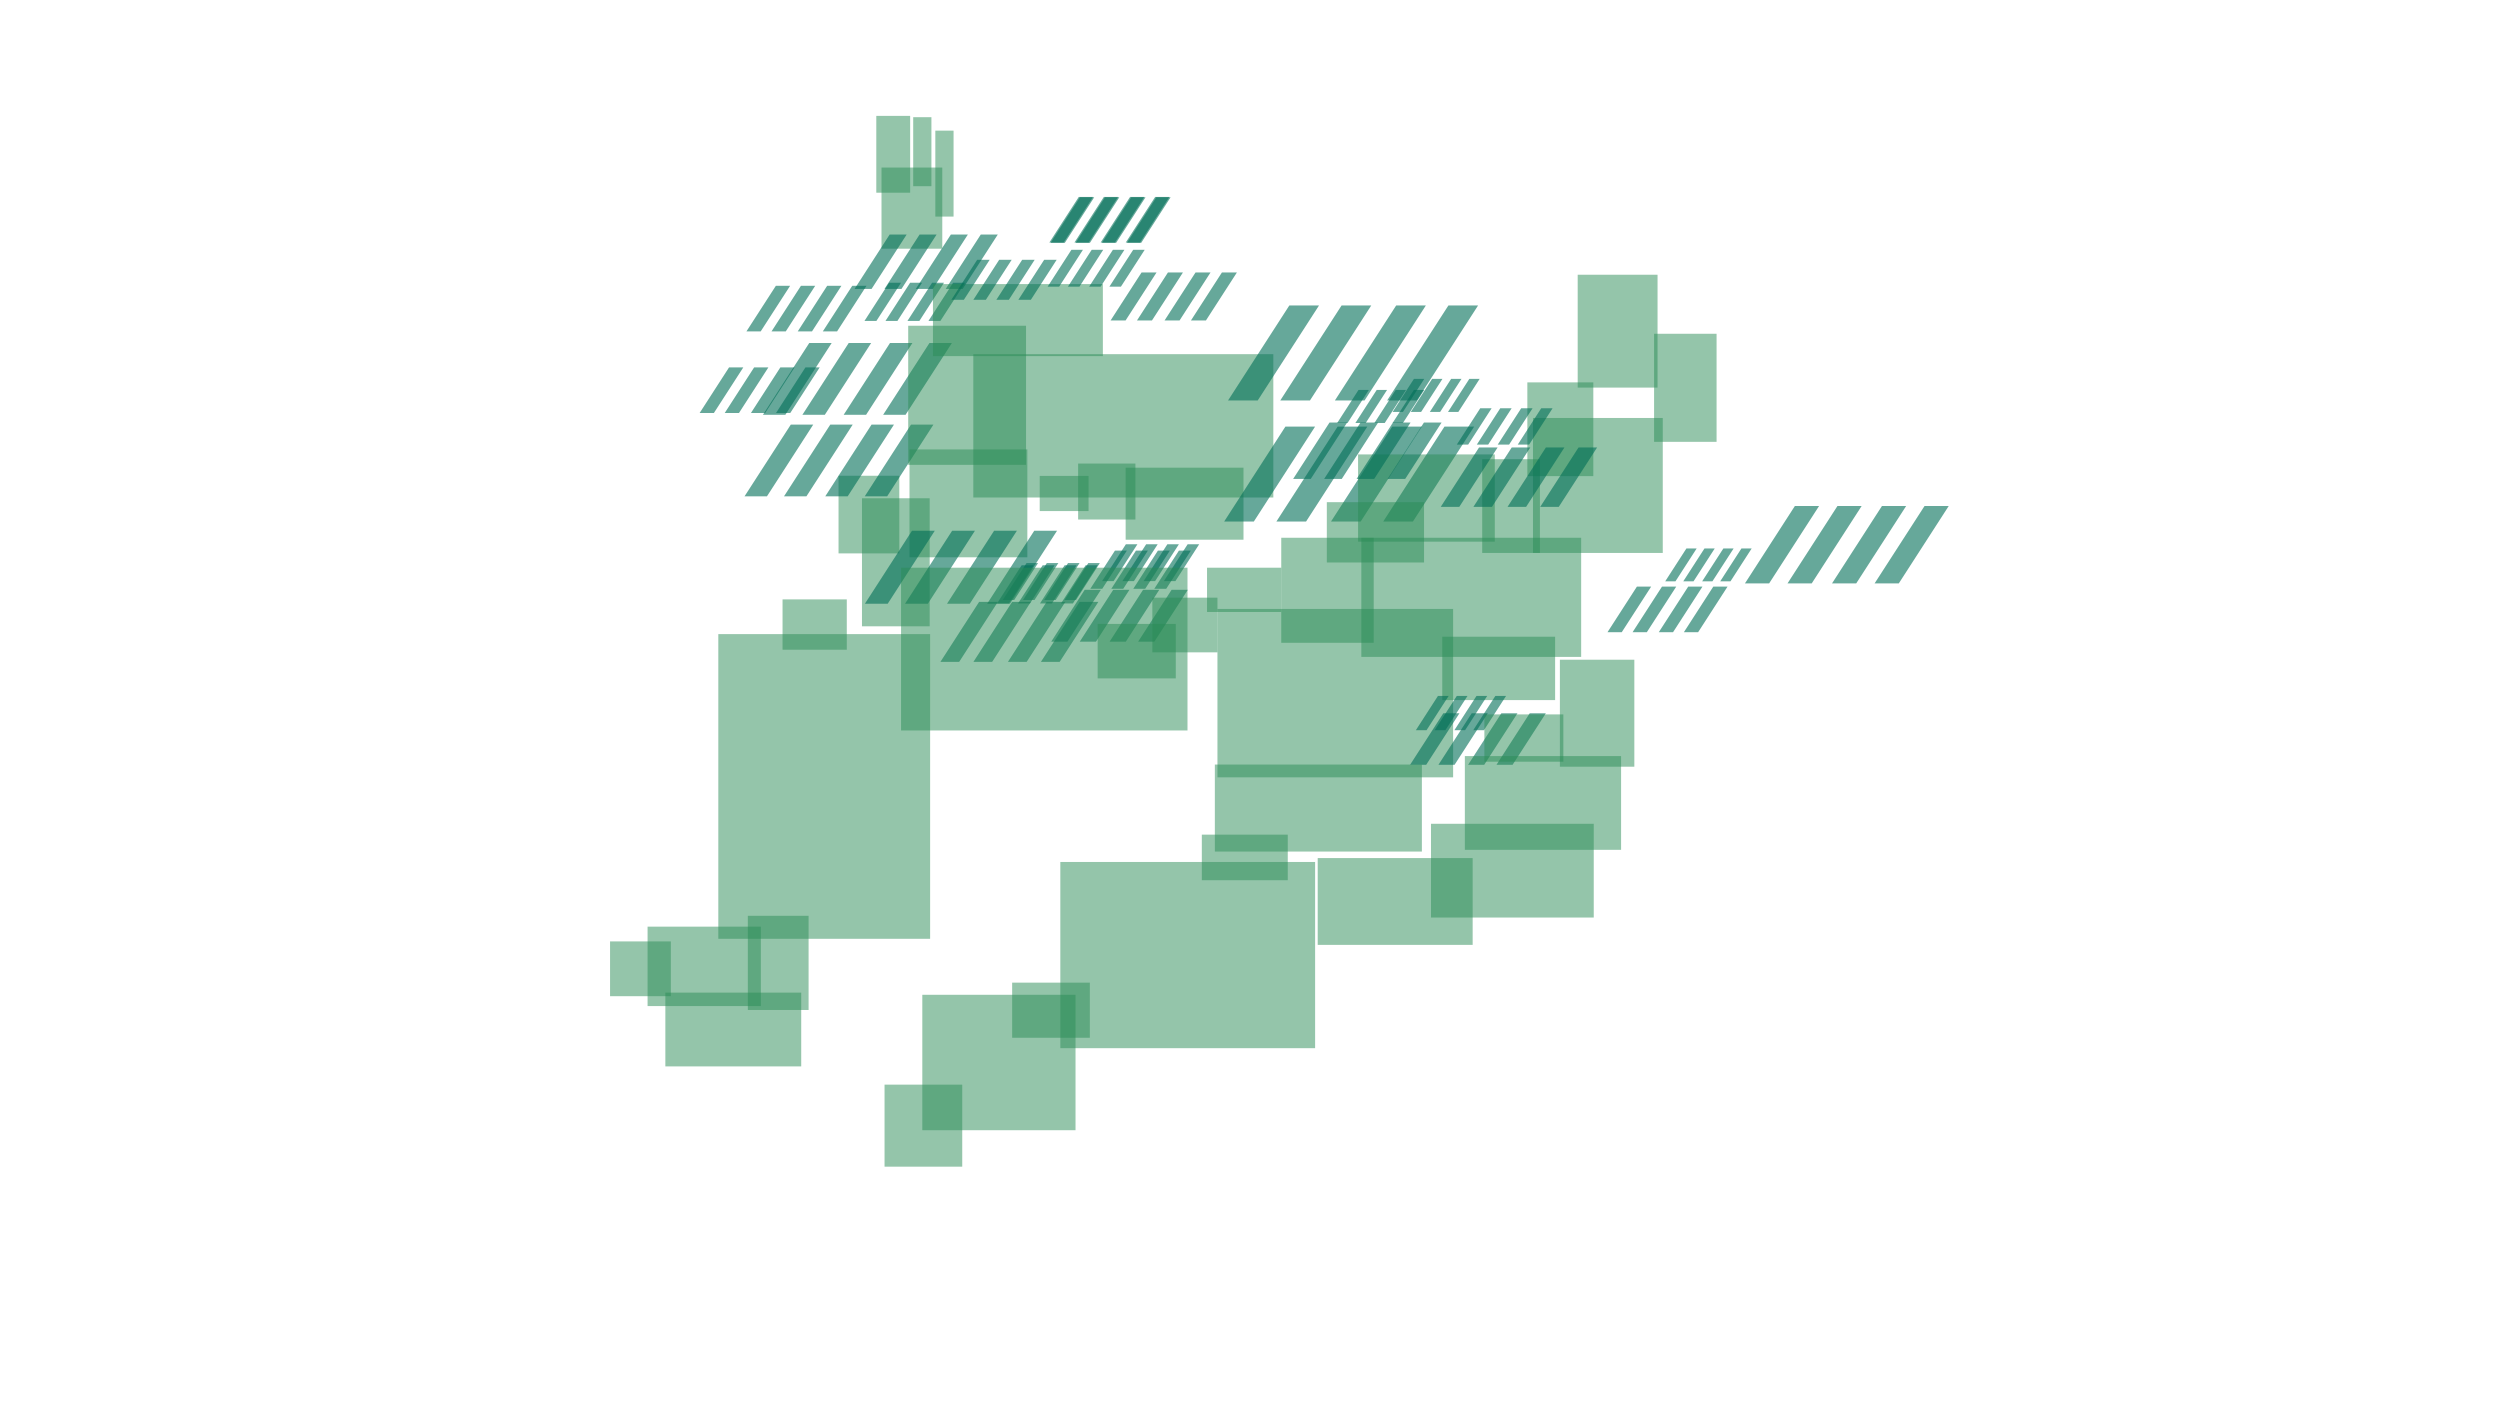 <?xml version="1.0" encoding="iso-8859-1"?>
<!-- Generator: Adobe Illustrator 13.0.0, SVG Export Plug-In . SVG Version: 6.00 Build 14948)  -->
<!DOCTYPE svg PUBLIC "-//W3C//DTD SVG 1.1//EN" "http://www.w3.org/Graphics/SVG/1.1/DTD/svg11.dtd">
<svg version="1.1" xmlns="http://www.w3.org/2000/svg" xmlns:xlink="http://www.w3.org/1999/xlink" x="0px" y="0px" width="960px"
	 height="540px" viewBox="0 0 960 540" style="enable-background:new 0 0 960 540;" xml:space="preserve">
<g id="holder">
	<rect style="opacity:0;fill:#FFFF57;" width="960" height="540"/>
</g>
<g id="seq2BforearmLT">
	<g id="seq2BhandLT">
		<polygon style="opacity:0.5;fill:#2A8C57;" points="361.834,95.5 361.834,95.5 338.5,95.5 338.5,95.5 338.5,64.335 338.5,64.335 
			361.834,64.335 361.834,64.335 		"/>
		<polygon style="opacity:0.5;fill:#2A8C57;" points="349.5,74 349.5,74 336.5,74 336.5,74 336.5,44.5 336.5,44.5 349.5,44.5 
			349.5,44.5 		"/>
		<polygon style="opacity:0.5;fill:#2A8C57;" points="357.666,71.5 357.666,71.5 350.667,71.5 350.667,71.5 350.667,45 350.667,45 
			357.666,45 357.666,45 		"/>
		<polygon style="opacity:0.5;fill:#2A8C57;" points="366.166,83.167 366.166,83.167 359.166,83.167 359.166,83.167 359.166,50.167 
			359.166,50.167 366.166,50.167 366.166,50.167 		"/>
		<polygon style="opacity:0.5;fill:#2A8C57;" points="357,240.5 357,240.5 331,240.5 331,240.5 331,191.335 331,191.335 
			357,191.335 357,191.335 		"/>
		<polygon style="opacity:0.5;fill:#2A8C57;" points="345.334,212.5 345.334,212.5 322,212.5 322,212.5 322,182.688 322,182.688 
			345.334,182.688 345.334,182.688 		"/>
	</g>
	<g id="seq2BfarmLTumrk">
		<polygon style="opacity:0.6;fill:#006F57;" points="292.107,127.253 286.637,127.253 297.933,109.742 303.406,109.742 		"/>
		<polygon style="opacity:0.6;fill:#006F57;" points="301.739,127.253 296.268,127.253 307.564,109.742 313.038,109.742 		"/>
		<polygon style="opacity:0.6;fill:#006F57;" points="311.809,127.253 306.336,127.253 317.634,109.742 323.105,109.742 		"/>
		<polygon style="opacity:0.6;fill:#006F57;" points="321.439,127.253 315.968,127.253 327.264,109.742 332.736,109.742 		"/>
		<polygon style="opacity:0.6;fill:#006F57;" points="294.508,190.593 285.898,190.593 303.676,163.035 312.288,163.035 		"/>
		<polygon style="opacity:0.6;fill:#006F57;" points="309.666,190.593 301.054,190.593 318.833,163.035 327.447,163.035 		"/>
		<polygon style="opacity:0.6;fill:#006F57;" points="325.512,190.593 316.899,190.593 334.68,163.035 343.291,163.035 		"/>
		<polygon style="opacity:0.6;fill:#006F57;" points="340.668,190.593 332.058,190.593 349.835,163.035 358.447,163.035 		"/>
		<polygon style="opacity:0.6;fill:#006F57;" points="274.131,158.59 268.659,158.59 279.955,141.079 285.429,141.079 		"/>
		<polygon style="opacity:0.6;fill:#006F57;" points="283.762,158.59 278.29,158.59 289.588,141.079 295.061,141.079 		"/>
		<polygon style="opacity:0.6;fill:#006F57;" points="293.831,158.59 288.359,158.59 299.656,141.079 305.129,141.079 		"/>
		<polygon style="opacity:0.6;fill:#006F57;" points="303.462,158.59 297.99,158.59 309.287,141.079 314.76,141.079 		"/>
		<polygon style="opacity:0.6;fill:#006F57;" points="301.576,159.279 292.967,159.279 310.744,131.721 319.356,131.721 		"/>
		<polygon style="opacity:0.6;fill:#006F57;" points="316.734,159.279 308.122,159.279 325.901,131.721 334.516,131.721 		"/>
		<polygon style="opacity:0.6;fill:#006F57;" points="332.58,159.279 323.968,159.279 341.748,131.721 350.359,131.721 		"/>
		<polygon style="opacity:0.6;fill:#006F57;" points="347.736,159.279 339.126,159.279 356.903,131.721 365.516,131.721 		"/>
		<polygon style="opacity:0.6;fill:#006F57;" points="336.544,123.234 331.961,123.234 341.422,108.569 346.006,108.569 		"/>
		<polygon style="opacity:0.6;fill:#006F57;" points="344.61,123.234 340.027,123.234 349.489,108.569 354.073,108.569 		"/>
		<polygon style="opacity:0.6;fill:#006F57;" points="353.043,123.234 348.46,123.234 357.922,108.569 362.506,108.569 		"/>
		<polygon style="opacity:0.6;fill:#006F57;" points="361.109,123.234 356.527,123.234 365.987,108.569 370.571,108.569 		"/>
		<polygon style="opacity:0.6;fill:#006F57;" points="334.684,110.941 328.156,110.941 341.634,90.048 348.164,90.048 		"/>
		<polygon style="opacity:0.6;fill:#006F57;" points="346.176,110.941 339.646,110.941 353.125,90.048 359.656,90.048 		"/>
		<polygon style="opacity:0.6;fill:#006F57;" points="358.189,110.941 351.66,110.941 365.14,90.048 371.668,90.048 		"/>
		<polygon style="opacity:0.6;fill:#006F57;" points="369.68,110.941 363.151,110.941 376.629,90.048 383.159,90.048 		"/>
		<polygon style="opacity:0.6;fill:#006F57;" points="408.424,93.134 402.951,93.134 414.248,75.623 419.721,75.623 		"/>
		<polygon style="opacity:0.6;fill:#006F57;" points="418.055,93.134 412.582,93.134 423.88,75.623 429.354,75.623 		"/>
		<polygon style="opacity:0.6;fill:#006F57;" points="428.123,93.134 422.651,93.134 433.949,75.623 439.421,75.623 		"/>
		<polygon style="opacity:0.6;fill:#006F57;" points="437.754,93.134 432.283,93.134 443.579,75.623 449.053,75.623 		"/>
		<polygon style="opacity:0.6;fill:#006F57;" points="387.441,231.723 382.858,231.723 392.319,217.058 396.903,217.058 		"/>
		<polygon style="opacity:0.6;fill:#006F57;" points="395.508,231.723 390.925,231.723 400.387,217.058 404.971,217.058 		"/>
		<polygon style="opacity:0.6;fill:#006F57;" points="403.94,231.723 399.357,231.723 408.819,217.058 413.402,217.058 		"/>
		<polygon style="opacity:0.6;fill:#006F57;" points="412.007,231.723 407.424,231.723 416.885,217.058 421.469,217.058 		"/>
		<polygon style="opacity:0.6;fill:#006F57;" points="423.256,226.103 418.672,226.103 428.133,211.438 432.717,211.438 		"/>
		<polygon style="opacity:0.6;fill:#006F57;" points="431.322,226.103 426.738,226.103 436.2,211.438 440.785,211.438 		"/>
		<polygon style="opacity:0.6;fill:#006F57;" points="439.754,226.103 435.172,226.103 444.633,211.438 449.217,211.438 		"/>
		<polygon style="opacity:0.6;fill:#006F57;" points="447.82,226.103 443.238,226.103 452.699,211.438 457.283,211.438 		"/>
	</g>
</g>
<g id="seq2Bhead">
	<polygon style="opacity:0.5;fill:#2A8C57;" points="607.167,252.25 607.167,252.25 522.75,252.25 522.75,252.25 522.75,206.5 
		522.75,206.5 607.167,206.5 607.167,206.5 	"/>
	<polygon style="opacity:0.5;fill:#2A8C57;" points="597.166,268.834 597.166,268.834 553.833,268.834 553.833,268.834 
		553.833,244.5 553.833,244.5 597.166,244.5 597.166,244.5 	"/>
	<polygon style="opacity:0.5;fill:#2A8C57;" points="636.5,148.834 636.5,148.834 605.833,148.834 605.833,148.834 605.833,105.5 
		605.833,105.5 636.5,105.5 636.5,105.5 	"/>
	<polygon style="opacity:0.5;fill:#2A8C57;" points="611.833,182.834 611.833,182.834 586.5,182.834 586.5,182.834 586.5,146.834 
		586.5,146.834 611.833,146.834 611.833,146.834 	"/>
	<polygon style="opacity:0.5;fill:#2A8C57;" points="591.333,212.334 591.333,212.334 569.166,212.334 569.166,212.334 
		569.166,176.334 569.166,176.334 591.333,176.334 591.333,176.334 	"/>
	<polygon style="opacity:0.5;fill:#2A8C57;" points="638.5,212.334 638.5,212.334 588.666,212.334 588.666,212.334 588.666,160.5 
		588.666,160.5 638.5,160.5 638.5,160.5 	"/>
	<polygon style="opacity:0.5;fill:#2A8C57;" points="659.166,169.667 659.166,169.667 635.166,169.667 635.166,169.667 
		635.166,128.167 635.166,128.167 659.166,128.167 659.166,128.167 	"/>
	<g id="seq2Bheadunmrk">
		<polygon style="opacity:0.6;fill:#006F57;" points="622.756,242.756 617.284,242.756 628.581,225.245 634.054,225.245 		"/>
		<polygon style="opacity:0.6;fill:#006F57;" points="632.388,242.756 626.915,242.756 638.213,225.245 643.686,225.245 		"/>
		<polygon style="opacity:0.6;fill:#006F57;" points="642.456,242.756 636.984,242.756 648.281,225.245 653.754,225.245 		"/>
		<polygon style="opacity:0.6;fill:#006F57;" points="652.087,242.756 646.615,242.756 657.912,225.245 663.385,225.245 		"/>
		<polygon style="opacity:0.6;fill:#006F57;" points="643.377,223.232 639.436,223.232 647.571,210.622 651.514,210.622 		"/>
		<polygon style="opacity:0.6;fill:#006F57;" points="650.313,223.232 646.372,223.232 654.508,210.622 658.45,210.622 		"/>
		<polygon style="opacity:0.6;fill:#006F57;" points="657.564,223.232 653.623,223.232 661.76,210.622 665.701,210.622 		"/>
		<polygon style="opacity:0.6;fill:#006F57;" points="664.5,223.232 660.561,223.232 668.695,210.622 672.637,210.622 		"/>
		<polygon style="opacity:0.6;fill:#006F57;" points="679.348,224.027 670.061,224.027 689.234,194.303 698.526,194.303 		"/>
		<polygon style="opacity:0.6;fill:#006F57;" points="695.697,224.027 686.406,224.027 705.585,194.303 714.873,194.303 		"/>
		<polygon style="opacity:0.6;fill:#006F57;" points="712.787,224.027 703.499,224.027 722.675,194.303 731.963,194.303 		"/>
		<polygon style="opacity:0.6;fill:#006F57;" points="729.135,224.027 719.846,224.027 739.021,194.303 748.312,194.303 		"/>
	</g>
</g>
<g id="seq2barmLT">
	<polygon style="opacity:0.5;fill:#2A8C57;" points="477.5,207.25 477.5,207.25 432.251,207.25 432.251,207.25 432.251,179.586 
		432.251,179.586 477.5,179.586 477.5,179.586 	"/>
	<polygon style="opacity:0.5;fill:#2A8C57;" points="418,196.25 418,196.25 399.251,196.25 399.251,196.25 399.251,182.75 
		399.251,182.75 418,182.75 418,182.75 	"/>
	<polygon style="opacity:0.5;fill:#2A8C57;" points="436,199.5 436,199.5 414.001,199.5 414.001,199.5 414.001,178 414.001,178 
		436,178 436,178 	"/>
	<polygon style="opacity:0.5;fill:#2A8C57;" points="488.957,191.043 488.957,191.043 373.751,191.043 373.751,191.043 373.751,136 
		373.751,136 488.957,136 488.957,136 	"/>
	<polygon style="opacity:0.5;fill:#2A8C57;" points="394.5,214 394.5,214 349.251,214 349.251,214 349.251,172.586 349.251,172.586 
		394.5,172.586 394.5,172.586 	"/>
	<polygon style="opacity:0.5;fill:#2A8C57;" points="394,178.5 394,178.5 348.751,178.5 348.751,178.5 348.751,125.086 
		348.751,125.086 394,125.086 394,125.086 	"/>
	<polygon style="opacity:0.5;fill:#2A8C57;" points="423.5,136.75 423.5,136.75 358.251,136.75 358.251,136.75 358.251,109.086 
		358.251,109.086 423.5,109.086 423.5,109.086 	"/>
	<g id="seq2BarmLTunmrk">
		<polygon style="opacity:0.6;fill:#006F57;" points="408.887,93.256 403.416,93.256 414.712,75.745 420.186,75.745 		"/>
		<polygon style="opacity:0.6;fill:#006F57;" points="418.519,93.256 413.047,93.256 424.344,75.745 429.817,75.745 		"/>
		<polygon style="opacity:0.6;fill:#006F57;" points="428.588,93.256 423.115,93.256 434.413,75.745 439.885,75.745 		"/>
		<polygon style="opacity:0.6;fill:#006F57;" points="438.219,93.256 432.747,93.256 444.043,75.745 449.516,75.745 		"/>
		<polygon style="opacity:0.6;fill:#006F57;" points="432.225,123.054 426.468,123.054 438.353,104.632 444.11,104.632 		"/>
		<polygon style="opacity:0.6;fill:#006F57;" points="442.357,123.054 436.6,123.054 448.486,104.632 454.244,104.632 		"/>
		<polygon style="opacity:0.6;fill:#006F57;" points="452.95,123.054 447.193,123.054 459.079,104.632 464.836,104.632 		"/>
		<polygon style="opacity:0.6;fill:#006F57;" points="463.082,123.054 457.326,123.054 469.21,104.632 474.968,104.632 		"/>
		<polygon style="opacity:0.6;fill:#006F57;" points="370.117,115.133 365.317,115.133 375.227,99.774 380.026,99.774 		"/>
		<polygon style="opacity:0.6;fill:#006F57;" points="378.565,115.133 373.765,115.133 383.674,99.774 388.475,99.774 		"/>
		<polygon style="opacity:0.6;fill:#006F57;" points="387.396,115.133 382.597,115.133 392.506,99.774 397.305,99.774 		"/>
		<polygon style="opacity:0.6;fill:#006F57;" points="395.843,115.133 391.044,115.133 400.952,99.774 405.753,99.774 		"/>
		<polygon style="opacity:0.6;fill:#006F57;" points="482.967,153.777 471.57,153.777 495.098,117.309 506.496,117.309 		"/>
		<polygon style="opacity:0.6;fill:#006F57;" points="503.027,153.777 491.627,153.777 515.155,117.309 526.555,117.309 		"/>
		<polygon style="opacity:0.6;fill:#006F57;" points="523.994,153.777 512.599,153.777 536.125,117.309 547.521,117.309 		"/>
		<polygon style="opacity:0.6;fill:#006F57;" points="544.052,153.777 532.656,153.777 556.181,117.309 567.58,117.309 		"/>
		<polygon style="opacity:0.6;fill:#006F57;" points="406.714,110.08 402.289,110.08 411.425,95.92 415.85,95.92 		"/>
		<polygon style="opacity:0.6;fill:#006F57;" points="414.502,110.08 410.077,110.08 419.213,95.92 423.639,95.92 		"/>
		<polygon style="opacity:0.6;fill:#006F57;" points="422.645,110.08 418.22,110.08 427.355,95.92 431.781,95.92 		"/>
		<polygon style="opacity:0.6;fill:#006F57;" points="430.432,110.08 426.008,110.08 435.144,95.92 439.568,95.92 		"/>
		<polygon style="opacity:0.6;fill:#006F57;" points="409.891,246.411 403.663,246.411 416.518,226.484 422.745,226.484 		"/>
		<polygon style="opacity:0.6;fill:#006F57;" points="420.85,246.411 414.621,246.411 427.479,226.484 433.704,226.484 		"/>
		<polygon style="opacity:0.6;fill:#006F57;" points="432.307,246.411 426.08,246.411 438.935,226.484 445.161,226.484 		"/>
		<polygon style="opacity:0.6;fill:#006F57;" points="443.266,246.411 437.039,246.411 449.894,226.484 456.121,226.484 		"/>
		<polygon style="opacity:0.6;fill:#006F57;" points="368.329,254.146 361.128,254.146 375.991,231.105 383.191,231.105 		"/>
		<polygon style="opacity:0.6;fill:#006F57;" points="381,254.146 373.799,254.146 388.665,231.105 395.863,231.105 		"/>
		<polygon style="opacity:0.6;fill:#006F57;" points="394.248,254.146 387.049,254.146 401.911,231.105 409.111,231.105 		"/>
		<polygon style="opacity:0.6;fill:#006F57;" points="406.919,254.146 399.72,254.146 414.583,231.105 421.784,231.105 		"/>
		<polygon style="opacity:0.6;fill:#006F57;" points="340.878,231.836 332.119,231.836 350.199,203.81 358.958,203.81 		"/>
		<polygon style="opacity:0.6;fill:#006F57;" points="356.293,231.836 347.532,231.836 365.616,203.81 374.372,203.81 		"/>
		<polygon style="opacity:0.6;fill:#006F57;" points="372.407,231.836 363.649,231.836 381.729,203.81 390.486,203.81 		"/>
		<polygon style="opacity:0.6;fill:#006F57;" points="387.821,231.836 379.063,231.836 397.144,203.81 405.903,203.81 		"/>
		<polygon style="opacity:0.6;fill:#006F57;" points="481.467,200.277 470.07,200.277 493.598,163.809 504.996,163.809 		"/>
		<polygon style="opacity:0.6;fill:#006F57;" points="501.527,200.277 490.127,200.277 513.655,163.809 525.055,163.809 		"/>
		<polygon style="opacity:0.6;fill:#006F57;" points="522.494,200.277 511.099,200.277 534.625,163.809 546.021,163.809 		"/>
		<polygon style="opacity:0.6;fill:#006F57;" points="542.552,200.277 531.156,200.277 554.681,163.809 566.08,163.809 		"/>
		<polygon style="opacity:0.6;fill:#006F57;" points="427.62,223.165 423.196,223.165 432.331,209.005 436.757,209.005 		"/>
		<polygon style="opacity:0.6;fill:#006F57;" points="435.409,223.165 430.983,223.165 440.12,209.005 444.546,209.005 		"/>
		<polygon style="opacity:0.6;fill:#006F57;" points="443.551,223.165 439.126,223.165 448.263,209.005 452.688,209.005 		"/>
		<polygon style="opacity:0.6;fill:#006F57;" points="451.339,223.165 446.915,223.165 456.05,209.005 460.476,209.005 		"/>
		<polygon style="opacity:0.6;fill:#006F57;" points="389.469,230.39 385.044,230.39 394.18,216.229 398.604,216.229 		"/>
		<polygon style="opacity:0.6;fill:#006F57;" points="397.257,230.39 392.832,230.39 401.968,216.229 406.394,216.229 		"/>
		<polygon style="opacity:0.6;fill:#006F57;" points="405.398,230.39 400.975,230.39 410.11,216.229 414.535,216.229 		"/>
		<polygon style="opacity:0.6;fill:#006F57;" points="413.187,230.39 408.763,230.39 417.898,216.229 422.323,216.229 		"/>
	</g>
</g>
<g id="seq2Bbody">
	<polygon style="opacity:0.5;fill:#2A8C57;" points="558,298.5 558,298.5 467.5,298.5 467.5,298.5 467.5,233.834 467.5,233.834 
		558,233.834 558,233.834 	"/>
	<polygon style="opacity:0.5;fill:#2A8C57;" points="527.5,246.834 527.5,246.834 492,246.834 492,246.834 492,206.5 492,206.5 
		527.5,206.5 527.5,206.5 	"/>
	<polygon style="opacity:0.5;fill:#2A8C57;" points="546.833,216 546.833,216 509.5,216 509.5,216 509.5,192.834 509.5,192.834 
		546.833,192.834 546.833,192.834 	"/>
	<polygon style="opacity:0.5;fill:#2A8C57;" points="574,208 574,208 521.5,208 521.5,208 521.5,174.5 521.5,174.5 574,174.5 
		574,174.5 	"/>
	<g id="seq2Bbodyunmrk">
		<polygon style="opacity:0.6;fill:#006F57;" points="538.721,158.194 534.752,158.194 542.944,145.494 546.914,145.494 		"/>
		<polygon style="opacity:0.6;fill:#006F57;" points="545.705,158.194 541.736,158.194 549.93,145.494 553.9,145.494 		"/>
		<polygon style="opacity:0.6;fill:#006F57;" points="553.008,158.194 549.039,158.194 557.232,145.494 561.201,145.494 		"/>
		<polygon style="opacity:0.6;fill:#006F57;" points="559.992,158.194 556.025,158.194 564.217,145.494 568.188,145.494 		"/>
		<polygon style="opacity:0.6;fill:#006F57;" points="517.447,162.431 513.479,162.431 521.671,149.731 525.641,149.731 		"/>
		<polygon style="opacity:0.6;fill:#006F57;" points="524.432,162.431 520.463,162.431 528.656,149.731 532.627,149.731 		"/>
		<polygon style="opacity:0.6;fill:#006F57;" points="531.734,162.431 527.766,162.431 535.959,149.731 539.928,149.731 		"/>
		<polygon style="opacity:0.6;fill:#006F57;" points="538.719,162.431 534.752,162.431 542.943,149.731 546.914,149.731 		"/>
		<polygon style="opacity:0.6;fill:#006F57;" points="503.326,183.908 496.563,183.908 510.527,162.259 517.295,162.259 		"/>
		<polygon style="opacity:0.6;fill:#006F57;" points="515.234,183.908 508.469,183.908 522.437,162.259 529.205,162.259 		"/>
		<polygon style="opacity:0.6;fill:#006F57;" points="527.684,183.908 520.918,183.908 534.885,162.259 541.652,162.259 		"/>
		<polygon style="opacity:0.6;fill:#006F57;" points="539.59,183.908 532.826,183.908 546.791,162.259 553.559,162.259 		"/>
		<polygon style="opacity:0.6;fill:#006F57;" points="563.77,170.737 559.403,170.737 568.419,156.762 572.787,156.762 		"/>
		<polygon style="opacity:0.6;fill:#006F57;" points="571.457,170.737 567.09,170.737 576.107,156.762 580.477,156.762 		"/>
		<polygon style="opacity:0.6;fill:#006F57;" points="579.494,170.737 575.126,170.737 584.144,156.762 588.512,156.762 		"/>
		<polygon style="opacity:0.6;fill:#006F57;" points="587.181,170.737 582.814,170.737 591.83,156.762 596.199,156.762 		"/>
		<polygon style="opacity:0.6;fill:#006F57;" points="560.367,194.635 553.242,194.635 567.953,171.827 575.083,171.827 		"/>
		<polygon style="opacity:0.6;fill:#006F57;" points="572.913,194.635 565.785,194.635 580.5,171.827 587.63,171.827 		"/>
		<polygon style="opacity:0.6;fill:#006F57;" points="586.027,194.635 578.899,194.635 593.614,171.827 600.742,171.827 		"/>
		<polygon style="opacity:0.6;fill:#006F57;" points="598.57,194.635 591.445,194.635 606.156,171.827 613.287,171.827 		"/>
		<polygon style="opacity:0.6;fill:#006F57;" points="547.787,280.406 543.678,280.406 552.164,267.249 556.276,267.249 		"/>
		<polygon style="opacity:0.6;fill:#006F57;" points="555.025,280.406 550.912,280.406 559.402,267.249 563.514,267.249 		"/>
		<polygon style="opacity:0.6;fill:#006F57;" points="562.59,280.406 558.479,280.406 566.967,267.249 571.078,267.249 		"/>
		<polygon style="opacity:0.6;fill:#006F57;" points="569.825,280.406 565.715,280.406 574.201,267.249 578.314,267.249 		"/>
		<polygon style="opacity:0.6;fill:#006F57;" points="547.652,293.689 541.465,293.689 554.241,273.883 560.433,273.883 		"/>
		<polygon style="opacity:0.6;fill:#006F57;" points="558.549,293.689 552.357,293.689 565.137,273.883 571.329,273.883 		"/>
		<polygon style="opacity:0.6;fill:#006F57;" points="569.938,293.689 563.747,293.689 576.527,273.883 582.717,273.883 		"/>
		<polygon style="opacity:0.6;fill:#006F57;" points="580.83,293.689 574.643,293.689 587.419,273.883 593.611,273.883 		"/>
	</g>
</g>
<g id="seq2BthighRT">
	<polygon style="opacity:0.5;fill:#2A8C57;" points="546,327 546,327 466.5,327 466.5,327 466.5,293.586 466.5,293.586 546,293.586 
		546,293.586 	"/>
</g>
<g id="seq2BlegRT">
	<polygon style="opacity:0.5;fill:#2A8C57;" points="505,402.5 505,402.5 407.167,402.5 407.167,402.5 407.167,331 407.167,331 
		505,331 505,331 	"/>
	<polygon style="opacity:0.5;fill:#2A8C57;" points="494.5,338 494.5,338 461.5,338 461.5,338 461.5,320.5 461.5,320.5 494.5,320.5 
		494.5,320.5 	"/>
	<g id="seq2BfootRT">
		<polygon style="opacity:0.5;fill:#2A8C57;" points="418.5,398.5 418.5,398.5 388.667,398.5 388.667,398.5 388.667,377.333 
			388.667,377.333 418.5,377.333 418.5,377.333 		"/>
		<polygon style="opacity:0.5;fill:#2A8C57;" points="369.5,448 369.5,448 339.667,448 339.667,448 339.667,416.5 339.667,416.5 
			369.5,416.5 369.5,416.5 		"/>
		<polygon style="opacity:0.5;fill:#2A8C57;" points="413,434 413,434 354.167,434 354.167,434 354.167,382 354.167,382 413,382 
			413,382 		"/>
	</g>
</g>
<g id="seq2BthighLT">
	<polygon style="opacity:0.5;fill:#2A8C57;" points="456,280.5 456,280.5 346.002,280.5 346.002,280.5 346.002,218 346.002,218 
		456,218 456,218 	"/>
	<polygon style="opacity:0.5;fill:#2A8C57;" points="451.5,260.5 451.5,260.5 421.5,260.5 421.5,260.5 421.5,239.586 421.5,239.586 
		451.5,239.586 451.5,239.586 	"/>
	<polygon style="opacity:0.5;fill:#2A8C57;" points="467.5,250.5 467.5,250.5 442.5,250.5 442.5,250.5 442.5,229.5 442.5,229.5 
		467.5,229.5 467.5,229.5 	"/>
	<polygon style="opacity:0.5;fill:#2A8C57;" points="492,235 492,235 463.5,235 463.5,235 463.5,218 463.5,218 492,218 492,218 	"/>
</g>
<g id="seq2BlegLT">
	<polygon style="opacity:0.5;fill:#2A8C57;" points="357.167,360.5 357.167,360.5 275.834,360.5 275.834,360.5 275.834,243.5 
		275.834,243.5 357.167,243.5 357.167,243.5 	"/>
	<polygon style="opacity:0.5;fill:#2A8C57;" points="325.167,249.5 325.167,249.5 300.5,249.5 300.5,249.5 300.5,230.167 
		300.5,230.167 325.167,230.167 325.167,230.167 	"/>
	<g id="seq2BfootLT">
		<polygon style="opacity:0.5;fill:#2A8C57;" points="257.594,382.539 257.594,382.539 234.261,382.539 234.261,382.539 
			234.261,361.5 234.261,361.5 257.594,361.5 257.594,361.5 		"/>
		<polygon style="opacity:0.5;fill:#2A8C57;" points="310.5,387.833 310.5,387.833 287.167,387.833 287.167,387.833 
			287.167,351.669 287.167,351.669 310.5,351.669 310.5,351.669 		"/>
		<polygon style="opacity:0.5;fill:#2A8C57;" points="292.166,386.333 292.166,386.333 248.667,386.333 248.667,386.333 
			248.667,355.833 248.667,355.833 292.166,355.833 292.166,355.833 		"/>
		<polygon style="opacity:0.5;fill:#2A8C57;" points="307.666,409.5 307.666,409.5 255.5,409.5 255.5,409.5 255.5,381.166 
			255.5,381.166 307.666,381.166 307.666,381.166 		"/>
	</g>
</g>
<g id="seq2BforearmRT">
	<polygon style="opacity:0.5;fill:#2A8C57;" points="565.5,362.834 565.5,362.834 506,362.834 506,362.834 506,329.5 506,329.5 
		565.5,329.5 565.5,329.5 	"/>
</g>
<g id="seq2BarmRT">
	<polygon style="opacity:0.5;fill:#2A8C57;" points="612,352.334 612,352.334 549.5,352.334 549.5,352.334 549.5,316.334 
		549.5,316.334 612,316.334 612,316.334 	"/>
	<polygon style="opacity:0.5;fill:#2A8C57;" points="622.5,326.334 622.5,326.334 562.5,326.334 562.5,326.334 562.5,290.334 
		562.5,290.334 622.5,290.334 622.5,290.334 	"/>
	<polygon style="opacity:0.5;fill:#2A8C57;" points="600.333,292.5 600.333,292.5 570,292.5 570,292.5 570,274.334 570,274.334 
		600.333,274.334 600.333,274.334 	"/>
	<polygon style="opacity:0.5;fill:#2A8C57;" points="627.583,294.417 627.583,294.417 599,294.417 599,294.417 599,253.334 
		599,253.334 627.583,253.334 627.583,253.334 	"/>
</g>
</svg>

